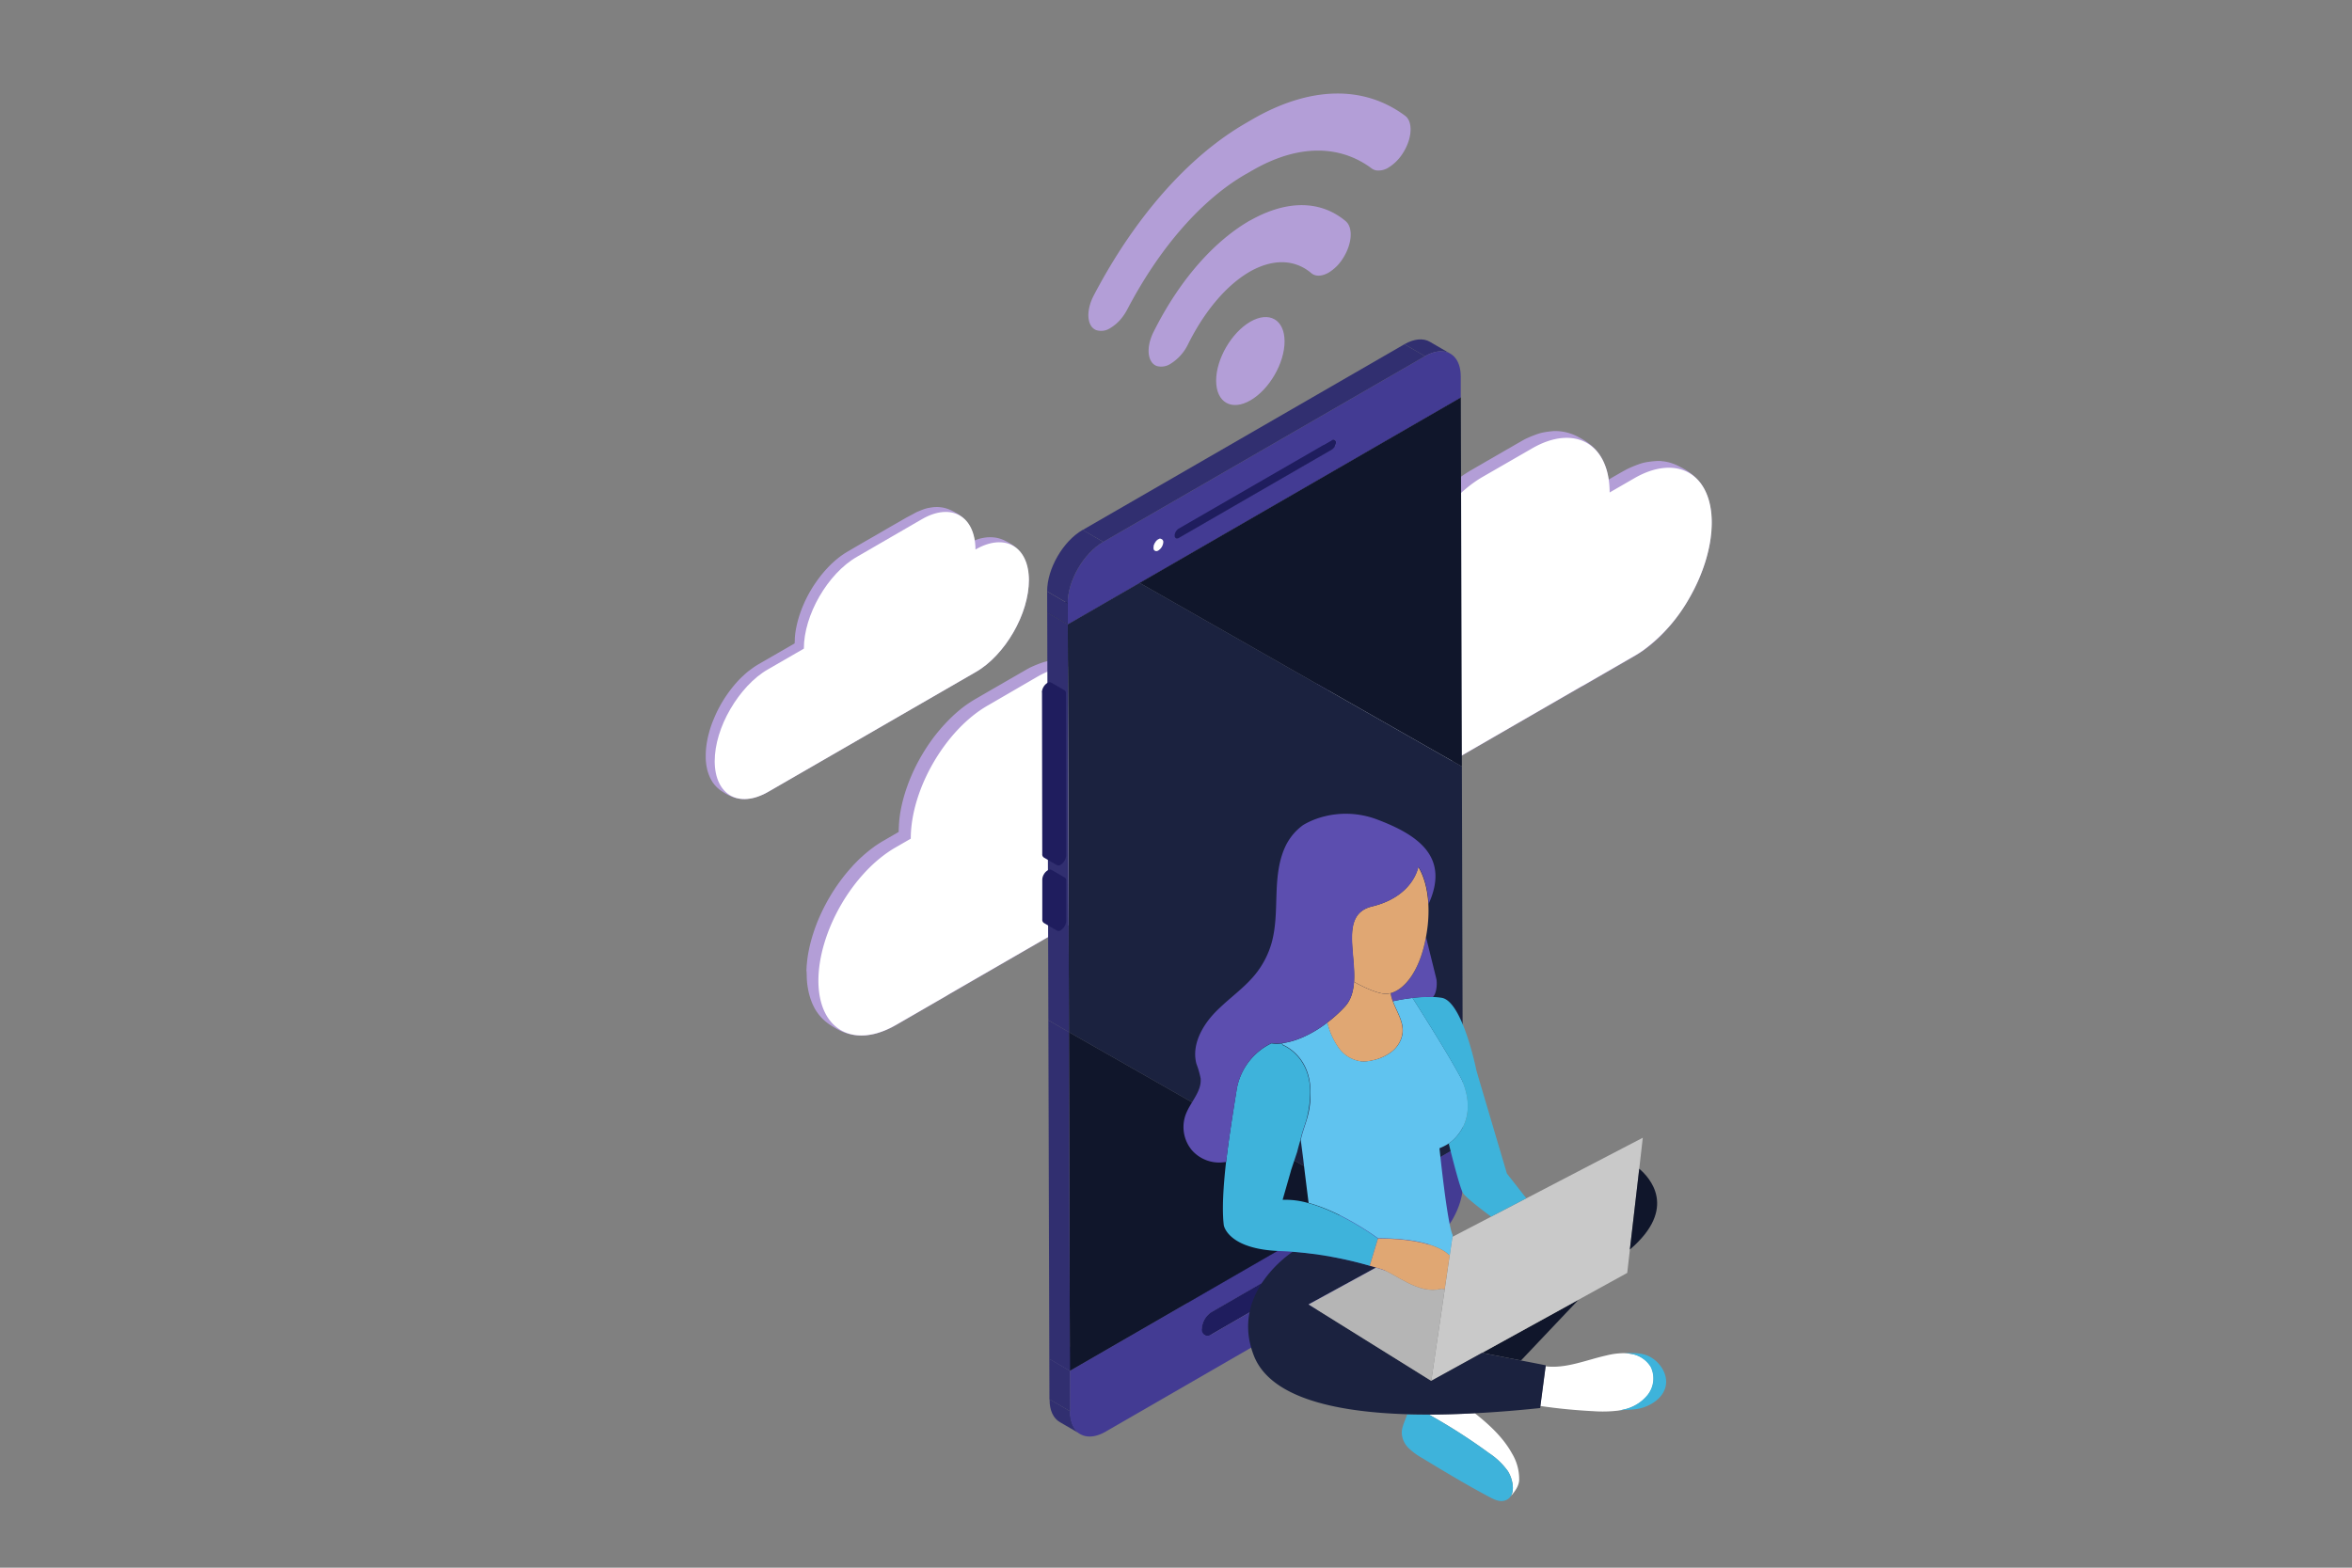 <svg id="OBJECTS" xmlns="http://www.w3.org/2000/svg" viewBox="0 0 750 500"><rect x="0" y="0" width="750" height="500" fill="#808080" stroke="none"/><defs><style>.cls-1{fill:#b39ed7;}.cls-2{isolation:isolate;}.cls-3{fill:#fff;}.cls-4{fill:#433b93;}.cls-5{fill:#1f1d5e;}.cls-6{fill:#312f70;}.cls-7{fill:#10162b;}.cls-8{fill:#1b223f;}.cls-9{fill:#3eb3db;}.cls-10{fill:#c9c9c9;}.cls-11{fill:#b5b5b5;}.cls-12{fill:#5c4eaf;}.cls-13{fill:#60c3ef;}.cls-14{fill:#e0a773;}.cls-15{fill:none;}</style></defs><path class="cls-1" d="M257.25,311.21c0,.61.05,1.44.1,2.05A27.91,27.91,0,0,0,258,317a22.24,22.24,0,0,0,1.11,3.25c.2.44.48,1,.72,1.44a12.07,12.07,0,0,0,.89,1.38,14,14,0,0,0,2.35,2.57,17.3,17.3,0,0,0,1.49,1.14c.48.33,1,.65,1.3.82l.12.07.41.24a15.85,15.85,0,0,0,7.29,2.35,13.39,13.39,0,0,0,2.1,0c.38,0,.81-.09,1.23-.16.73-.11,1.49-.24,2.1-.39a26.38,26.38,0,0,0,5.45-2.15l.26-.13.13-.07a.37.37,0,0,0,.12-.07s0,0,0,0h0l.6-.33c5.25-3,10.48-6.07,15.74-9.1a2,2,0,0,0,.25-.14l.38-.23,0,0,.6-.35q21.87-12.64,43.76-25.27c.08,0,.61-.32.62-.34l.26-.13.38-.23,1.57-.9,1.58-.9,1.57-.92,1.58-.9,1.57-.91,1.57-.92,1.58-.9,1.57-.92,1.58-.9,1.57-.9.25-.16a3.64,3.64,0,0,0,.39-.23l0,0s0,0,0,0l.58-.36s0,0,0,0,0,0,0,0c.21-.14.42-.29.65-.43s.42-.3.65-.44a45.11,45.11,0,0,0,6.58-5.69c.2-.21.4-.43.58-.64.81-.86,1.62-1.78,2.42-2.76a4.55,4.55,0,0,0,.36-.47,1.89,1.89,0,0,1,.23-.28c1.3-1.67,2.16-2.95,2.16-3a2,2,0,0,0,.16-.24v0c.18-.24.36-.5.5-.7l.3-.49v0l.32-.47c.69-1.11,1.2-2,1.21-2,.41-.72,1.49-2.63,2.46-4.73.19-.4.33-.73.45-1a.46.46,0,0,1,.07-.16c.36-.77.56-1.29,1-2.46.19-.49.31-.81.56-1.56.07-.17.13-.36.19-.53s.08-.24.13-.37.21-.63.46-1.5c.1-.3.19-.62.28-1,.18-.65.26-.92.38-1.48,0-.1.05-.21.07-.33a5.84,5.84,0,0,0,.16-.66s.26-1.11.47-2.45c.08-.53.12-.73.16-1.2a.88.88,0,0,1,0-.21.31.31,0,0,1,0-.09c0-.23.07-.52.11-.92.09-.82.18-2.38.17-3.56,0-.35,0-.68,0-1a24,24,0,0,0-1.05-6.59,18.66,18.66,0,0,0-1.33-3.17,14.31,14.31,0,0,0-1.58-2.36,17.36,17.36,0,0,0-4.71-3.88l-.41-.24c-.24-.14-.48-.27-.73-.39a16.83,16.83,0,0,0-3.53-1.46c-1-.28-1.83-.37-1.85-.39-.32,0-.75-.09-1.05-.1a13.2,13.2,0,0,0-1.4,0,29.86,29.86,0,0,0-3.39.41,16.1,16.1,0,0,0-1.78.47,38.64,38.64,0,0,0-3.68,1.47c-.59.27-1.33.71-1.9,1l-4.47,2.58c-.1-.74-.24-1.5-.38-2.12a12.17,12.17,0,0,0-.5-1.72,21.13,21.13,0,0,0-1.05-2.51,15.54,15.54,0,0,0-2.44-3.47c-.39-.39-.52-.52-.81-.78a11.27,11.27,0,0,0-1-.83,17.2,17.2,0,0,0-2.14-1.43l-.41-.24-.73-.4a16.51,16.51,0,0,0-3.63-1.46,14.86,14.86,0,0,0-4.28-.52,32,32,0,0,0-3.39.42,17,17,0,0,0-1.77.47,37.61,37.61,0,0,0-3.68,1.47c-.57.26-1.3.69-1.85,1h0l-1.58.91-1.57.91-1.58.91-1.57.9-1.58.92-1.57.9-1.58.91-1.57.91-1.57.91-1.58.92a37.82,37.82,0,0,0-5,3.43,47.37,47.37,0,0,0-4.61,4.33,55.87,55.87,0,0,0-4.19,5,62.11,62.11,0,0,0-3.64,5.57,57.92,57.92,0,0,0-5.27,12.07,47.77,47.77,0,0,0-1.43,6.12c-.13.86-.13.86-.31,2.42,0,.36-.06.84-.09,1.19,0,.61-.07,1-.08,2.35l-4.87,2.82c-1.35.78-2.56,1.61-3,1.94-1.27.94-1.27.94-1.94,1.49-1.07.87-1.89,1.63-1.89,1.63-1,.89-1.13,1.05-1.84,1.77-.89.89-1.5,1.6-1.76,1.89-1.74,1.94-3.06,3.73-3.31,4.08-.42.57-1.05,1.45-1.53,2.17-.21.34-.52.78-.73,1.11s-.5.8-.71,1.15-.46.79-.68,1.14c0,0-.95,1.65-1.88,3.53-.79,1.61-1.51,3.25-2.12,4.84-.94,2.48-1.47,4.4-1.62,4.94a48.36,48.36,0,0,0-1.08,4.9c-.06.41-.19,1.26-.3,2.43-.08.81-.08.81-.16,2.38C257.23,310,257.23,310.71,257.25,311.21Z"/><g class="cls-2"><path class="cls-3" d="M330.71,215.88c13.55-7.82,24.67-1.48,24.71,14.08l7.87-4.54c13.54-7.82,24.66-1.49,24.7,14.08,0,7.78-2.72,16.45-7.17,24.15A52.36,52.36,0,0,1,366,280.37l-1.3.87c-.41.27-.83.52-1.26.77l-15.74,9.09-1.27.69-43.75,25.26c-.42.27-.84.52-1.26.77l-15.75,9.09-1.26.69c-13,6.71-23.4.3-23.44-14.77,0-7.78,2.73-16.46,7.17-24.16s10.6-14.44,17.37-18.35l4.91-2.83c0-7.78,2.72-16.46,7.17-24.16S308.2,228.88,315,225Z"/></g><path class="cls-1" d="M320.07,206.23a12.59,12.59,0,0,0,1.09-1.46.67.67,0,0,1,.06-.12c.06-.08.11-.17.18-.26a.76.76,0,0,1,.08-.11.7.7,0,0,1,.06-.09,1.1,1.1,0,0,0,.14-.18c.14-.22.34-.52.51-.81,0-.06.08-.13.14-.21s.13-.23.21-.35a1.4,1.4,0,0,1,.12-.18c.2-.33.28-.45.45-.76a0,0,0,0,1,0,0c.1-.19.25-.42.46-.8.32-.57.69-1.33,1.13-2.24a2.53,2.53,0,0,0,.12-.23s.35-.74.73-1.67c.17-.43.21-.55.4-1.05,0-.1.07-.19.11-.28l.13-.36c.09-.26.25-.71.4-1.2l.14-.46c.11-.34.2-.66.27-.89,0-.07,0-.12,0-.18a1.21,1.21,0,0,1,.05-.18c.2-.76.22-.83.34-1.35,0-.1.06-.3.1-.58a.06.06,0,0,1,0,0c.07-.29.14-.67.2-1.06a24.75,24.75,0,0,0,.32-3.33,18.41,18.41,0,0,0-.16-3.4c0-.39-.13-.84-.22-1.28,0,0,0,0,0,0-.1-.44-.21-.86-.3-1.23a10.84,10.84,0,0,0-.91-2.21,9,9,0,0,0-1.12-1.7,12.08,12.08,0,0,0-3.41-2.82l-.32-.19-.5-.26a11.14,11.14,0,0,0-2.86-1.13,10.47,10.47,0,0,0-1.64-.25,13.31,13.31,0,0,0-1.67,0,14.51,14.51,0,0,0-3,.58c-.35.12-.76.28-1.17.44a14.19,14.19,0,0,0-1.33-4.25,10.63,10.63,0,0,0-1.7-2.41,7.26,7.26,0,0,0-.58-.55,8.81,8.81,0,0,0-.7-.59c-.65-.5-1.26-.86-1.54-1l-.32-.18a13.18,13.18,0,0,0-3.14-1.35,10.57,10.57,0,0,0-3-.35c-.7,0-1.63.17-2.34.29a10.43,10.43,0,0,0-1.22.32c-.79.25-1.78.69-2.54,1-.39.19-.88.48-1.26.68h0L289,165.09l-2.07,1.2-2.08,1.19-2.09,1.2-2.07,1.21-2.07,1.2-2.09,1.19-2.07,1.2-2.08,1.21-2,1.18,0,0a25.1,25.1,0,0,0-3.42,2.37,33,33,0,0,0-3.19,3,39.16,39.16,0,0,0-2.89,3.49c-.17.23-.71,1-1.05,1.5-.73,1.1-.75,1.15-1,1.55-.14.24-.32.56-.47.79a40.49,40.49,0,0,0-3.63,8.3,35.27,35.27,0,0,0-1,4.23c-.16,1.05-.2,1.46-.28,2.49,0,.41,0,.69-.06,1.62L242,211.78h0a23.59,23.59,0,0,0-2.07,1.34c-.88.65-.88.65-1.35,1-.74.61-1.3,1.13-1.3,1.13-.7.66-.78.73-1.28,1.22s-1,1.06-1.21,1.3c-1.19,1.34-2.11,2.58-2.28,2.82a41.23,41.23,0,0,0-3.82,6.29c-.54,1.11-1,2.23-1.46,3.33a35.87,35.87,0,0,0-1.12,3.41c-.28,1.05-.29,1.09-.42,1.7s-.13.6-.32,1.69c-.12.7-.25,1.95-.28,2.5s-.05,1.14-.05,1.63,0,1.1.05,1.57a18.23,18.23,0,0,0,.41,2.68,15.2,15.2,0,0,0,.79,2.33,8.77,8.77,0,0,0,.5,1,9.23,9.23,0,0,0,.61,1,11.11,11.11,0,0,0,1.66,1.8,11.58,11.58,0,0,0,1.07.82l.46.29.36.23,0,0a1.86,1.86,0,0,1,.19.11l.31.19a13.1,13.1,0,0,0,3.06,1.33,9,9,0,0,0,1.46.29,8.06,8.06,0,0,0,1.55.08,20.22,20.22,0,0,0,2.31-.28c.37-.07.86-.21,1.22-.32s.59-.2.91-.33.65-.25,1-.4c0,0,0,0,.07,0l.61-.26c.41-.19.91-.5,1.31-.71l6.62-3.83,6.62-3.81,6.62-3.83,6.62-3.81,6.62-3.83,6.62-3.82,6.62-3.83,6.62-3.81,6.62-3.83,6.62-3.81c.29-.18.59-.35.87-.54l0,0a19.24,19.24,0,0,0,1.7-1.19,9.2,9.2,0,0,0,.75-.57l.09-.08a1.26,1.26,0,0,0,.17-.13c.22-.2.44-.37.66-.56,0,0,0,0,0,0s0,0,0,0l.14-.12a1.06,1.06,0,0,1,.16-.15l.12-.1c.11-.1.22-.2.32-.31h0c.81-.77,1.53-1.53,1.54-1.55l.6-.66c.21-.25.44-.5.66-.77l.28-.33C319.55,206.9,319.82,206.57,320.07,206.23Z"/><path class="cls-3" d="M294,165.58c9.34-5.39,17-1,17.06,9.68,9.35-5.4,17-1,17.05,9.72,0,5.37-1.88,11.36-4.95,16.68s-7.32,10-12,12.67l-66.2,38.22c-9.35,5.4-17,1-17.06-9.72,0-5.38,1.89-11.36,5-16.68s7.31-10,12-12.67l11.43-6.6c0-5.36,1.89-11.33,4.95-16.63s7.32-10,12-12.67Z"/><path class="cls-1" d="M415.11,238.34c0,.62.05,1.44.1,2a27.4,27.4,0,0,0,.61,3.75,22.36,22.36,0,0,0,1.11,3.26c.2.44.48,1,.71,1.43s.6,1,.89,1.39a15,15,0,0,0,2.36,2.56,17.3,17.3,0,0,0,1.49,1.14c.48.34,1,.66,1.3.83a.67.67,0,0,1,.12.06l.41.24a15.87,15.87,0,0,0,7.29,2.36,13.4,13.4,0,0,0,2.1,0c.38,0,.81-.09,1.23-.16.73-.1,1.49-.24,2.1-.38a26.38,26.38,0,0,0,5.45-2.15,1.23,1.23,0,0,0,.25-.14l.14-.06.12-.07s0,0,0,0,0,0,0,0l.6-.33L459.26,245a1.1,1.1,0,0,0,.26-.15,3.72,3.72,0,0,0,.38-.22l0,0,.6-.36Q482.4,231.58,504.29,219l.62-.33.25-.13.39-.23,1.57-.9,1.58-.91,1.57-.92,1.58-.9,1.57-.9,1.57-.92,1.58-.9,1.57-.92,1.58-.91,1.57-.9.25-.16.39-.23,0,0h0l.58-.36,0,0,0,0,.66-.44.65-.44a44.49,44.49,0,0,0,6.58-5.69c.2-.21.4-.42.58-.64.81-.86,1.62-1.78,2.42-2.76l.36-.47a1.84,1.84,0,0,1,.23-.27c1.3-1.68,2.16-3,2.16-3a2,2,0,0,0,.16-.24h0c.18-.24.36-.51.49-.71s.2-.32.31-.49h0c.12-.17.23-.33.32-.48.69-1.1,1.2-2,1.21-2,.41-.72,1.49-2.64,2.46-4.74q.27-.59.45-1a.56.56,0,0,1,.07-.16c.36-.77.56-1.29,1-2.46.19-.49.31-.81.56-1.55q.11-.27.18-.54c0-.1.08-.23.14-.37s.21-.62.46-1.5c.1-.29.19-.61.28-1,.17-.65.25-.91.37-1.47a3.18,3.18,0,0,0,.08-.33,5.55,5.55,0,0,0,.16-.67s.26-1.1.47-2.44c.08-.54.12-.74.16-1.2a1.65,1.65,0,0,1,0-.21.2.2,0,0,1,0-.1c0-.22.06-.52.1-.91a33.12,33.12,0,0,0,.18-3.57c0-.34,0-.67,0-1a24,24,0,0,0-1.05-6.6,18.91,18.91,0,0,0-1.33-3.16,13.85,13.85,0,0,0-1.58-2.37,17.36,17.36,0,0,0-4.71-3.88l-.41-.24c-.24-.13-.48-.26-.73-.38a17,17,0,0,0-3.54-1.47,18,18,0,0,0-1.84-.38c-.32,0-.75-.09-1-.11a13.15,13.15,0,0,0-1.4,0,29.86,29.86,0,0,0-3.39.41,14.11,14.11,0,0,0-1.78.46,38.72,38.72,0,0,0-3.68,1.48c-.59.27-1.33.7-1.9,1q-2.24,1.27-4.47,2.58c-.11-.75-.24-1.5-.38-2.13a12,12,0,0,0-.5-1.71,23.94,23.94,0,0,0-1.05-2.52,15.81,15.81,0,0,0-2.44-3.47l-.81-.78a12.1,12.1,0,0,0-1-.82,17.66,17.66,0,0,0-2.14-1.44l-.41-.24-.73-.4a16.51,16.51,0,0,0-3.63-1.46,15.28,15.28,0,0,0-4.28-.52,32,32,0,0,0-3.39.43,14.82,14.82,0,0,0-1.77.46,37.68,37.68,0,0,0-3.68,1.48c-.57.25-1.31.69-1.85,1h0l-1.58.9-1.57.92-1.58.9-1.57.91-1.58.91-1.57.91-1.58.9-1.57.92-1.57.9-1.58.92a37.82,37.82,0,0,0-5,3.43,48.72,48.72,0,0,0-4.61,4.33,59.23,59.23,0,0,0-4.19,5,62.11,62.11,0,0,0-3.64,5.57,58.38,58.38,0,0,0-5.27,12.07,47.62,47.62,0,0,0-1.43,6.13c-.14.85-.14.85-.31,2.42,0,.36-.06.84-.09,1.18-.05.61-.07,1-.08,2.35-1.62.95-3.24,1.88-4.87,2.82-1.35.79-2.56,1.61-3,1.94-1.27,1-1.27,1-1.94,1.49-1.07.88-1.89,1.64-1.89,1.64-1,.89-1.13,1-1.84,1.77-.89.89-1.5,1.59-1.76,1.88-1.75,1.94-3.06,3.74-3.31,4.08-.42.58-1.05,1.45-1.53,2.17-.22.35-.52.78-.73,1.12s-.5.79-.71,1.14-.46.8-.68,1.14c0,0-.95,1.65-1.88,3.54-.79,1.61-1.51,3.24-2.12,4.84-.94,2.47-1.47,4.4-1.62,4.93a49,49,0,0,0-1.08,4.9c-.06.42-.2,1.27-.3,2.44-.08.81-.08.81-.16,2.38C415.09,237.16,415.09,237.84,415.11,238.34Z"/><g class="cls-2"><path class="cls-3" d="M488.57,143c13.55-7.82,24.67-1.49,24.71,14.07l7.87-4.54c13.54-7.82,24.66-1.48,24.7,14.08,0,7.78-2.73,16.46-7.17,24.16a52.57,52.57,0,0,1-14.81,16.72l-1.3.87c-.42.26-.84.52-1.26.76l-15.75,9.09q-.63.38-1.26.69l-43.75,25.27c-.42.26-.84.52-1.26.76L443.54,254q-.63.38-1.26.69c-13,6.72-23.4.3-23.44-14.77,0-7.78,2.73-16.45,7.17-24.16s10.6-14.44,17.37-18.35l4.9-2.83c0-7.78,2.73-16.45,7.18-24.16s10.6-14.44,17.37-18.35Z"/></g><g class="cls-2"><polygon class="cls-4" points="466.5 364.83 459.94 361.02 428.61 379.11 435.16 382.92 466.5 364.83"/><path class="cls-4" d="M423.6,398,417,394.17a2.15,2.15,0,0,1,.92,2,6.83,6.83,0,0,1-3.09,5.35l6.56,3.81a6.85,6.85,0,0,0,3.09-5.35A2.17,2.17,0,0,0,423.6,398Z"/><path class="cls-5" d="M423.6,398,417,394.17a2.19,2.19,0,0,0-2.19.21l6.56,3.81A2.19,2.19,0,0,1,423.6,398Z"/><path class="cls-4" d="M386.31,425.6l-6.56-3.82a2.18,2.18,0,0,1-2.19.23l6.56,3.81A2.2,2.2,0,0,0,386.31,425.6Z"/><path class="cls-5" d="M376.64,420a2.21,2.21,0,0,0,.92,2l6.56,3.81a2.2,2.2,0,0,1-.92-2h0L376.64,420Z"/><path class="cls-5" d="M376.64,420l6.56,3.81a6.83,6.83,0,0,1,3.09-5.35l-6.56-3.81A6.85,6.85,0,0,0,376.64,420Z"/><path class="cls-5" d="M386.29,418.47a6.83,6.83,0,0,0-3.09,5.35,1.89,1.89,0,0,0,3.11,1.78l35.12-20.28a6.85,6.85,0,0,0,3.09-5.35,1.9,1.9,0,0,0-3.11-1.78Z"/><path class="cls-5" d="M377.56,422l6.56,3.81h0L377.56,422Z"/><path class="cls-5" d="M383.2,423.82h0l-5.79-3.36,2.19,1.27Z"/><polygon class="cls-5" points="421.41 398.19 414.85 394.38 379.73 414.66 386.29 418.47 421.41 398.19"/><path class="cls-6" d="M338,453.59l6.56,3.81c-2-1.19-3.3-3.71-3.31-7.29l-6.56-3.81C334.65,449.88,335.91,452.4,338,453.59Z"/><polygon class="cls-4" points="435.16 382.92 428.61 379.11 334.6 433.38 341.16 437.2 435.16 382.92"/><path class="cls-4" d="M435.16,382.92l-94,54.28,0,12.91c0,7.21,5.13,10.12,11.4,6.5l102.61-59.25c6.27-3.62,11.35-12.4,11.32-19.62l0-12.91Zm-51,42.9a2.2,2.2,0,0,1-.92-2,6.83,6.83,0,0,1,3.09-5.35l35.12-20.28a1.9,1.9,0,0,1,3.11,1.78,6.85,6.85,0,0,1-3.09,5.35L386.31,425.6a2.2,2.2,0,0,1-2.19.22"/><polygon class="cls-6" points="341.16 437.2 334.6 433.38 334.64 446.3 341.2 450.11 341.16 437.2"/><polygon class="cls-7" points="340.86 329.19 341.16 437.2 435.16 382.92 340.86 329.19"/><polygon class="cls-7" points="435.16 382.92 428.61 379.11 334.3 325.38 340.86 329.19 435.16 382.92"/><polygon class="cls-6" points="340.86 329.19 334.3 325.38 334.6 433.38 341.16 437.2 340.86 329.19"/><polygon class="cls-8" points="466.16 244.47 459.6 240.66 356.83 182.1 363.39 185.91 466.16 244.47"/><polygon class="cls-7" points="363.39 185.91 466.16 244.47 465.82 126.77 363.39 185.91"/><polygon class="cls-7" points="465.82 126.77 459.26 122.96 356.83 182.1 363.39 185.91 465.82 126.77"/><polygon class="cls-8" points="340.49 199.13 340.86 329.19 435.16 382.92 466.5 364.83 466.16 244.47 363.39 185.91 340.49 199.13"/><polygon class="cls-6" points="340.49 199.13 333.93 195.32 334.3 325.38 340.86 329.19 340.49 199.13"/><polygon class="cls-8" points="363.39 185.91 356.83 182.1 333.93 195.32 340.49 199.13 363.39 185.91"/></g><g class="cls-2"><path class="cls-6" d="M462.49,112.81,455.93,109c-2.07-1.2-4.93-1-8.09.79l6.56,3.81C457.56,111.78,460.42,111.61,462.49,112.81Z"/><path class="cls-4" d="M425.64,140.3l-6.55-3.81a.89.89,0,0,1,.37.82,2.84,2.84,0,0,1-1.28,2.23l6.56,3.81a2.84,2.84,0,0,0,1.28-2.22A.91.91,0,0,0,425.64,140.3Z"/><path class="cls-5" d="M425.64,140.3l-6.55-3.81a.92.92,0,0,0-.91.08l6.55,3.81A.92.92,0,0,1,425.64,140.3Z"/><path class="cls-4" d="M375.85,171.58l-6.56-3.81a.93.93,0,0,1-.91.09l6.56,3.81A.93.93,0,0,0,375.85,171.58Z"/><path class="cls-5" d="M368,167l6.56,3.81a2.87,2.87,0,0,1,1.29-2.23l-6.56-3.81A2.9,2.9,0,0,0,368,167Z"/><path class="cls-5" d="M375.84,168.61a2.87,2.87,0,0,0-1.29,2.23.89.89,0,0,0,.39.83.93.93,0,0,0,.91-.09l48.89-28.23a2.84,2.84,0,0,0,1.28-2.22.91.91,0,0,0-.38-.83.92.92,0,0,0-.91.08Z"/><polygon class="cls-5" points="424.74 143.35 418.18 139.54 369.29 167.76 375.85 171.58 424.74 143.35"/><path class="cls-5" d="M368.38,167.86l6.56,3.81h0l-6.56-3.81Z"/><path class="cls-5" d="M368,167a.9.9,0,0,0,.39.83l6.56,3.81a.89.89,0,0,1-.39-.83h0a1.09,1.09,0,0,1-.33-.19l-2.9-1.68-2.57-1.49L368,167Z"/><path class="cls-5" d="M368.75,167.48l5.8,3.36h0Z"/><path class="cls-4" d="M370.48,171.93l-6.56-3.81a1.09,1.09,0,0,1,.46,1,3.41,3.41,0,0,1-1.54,2.66,1.1,1.1,0,0,1-1.1.12l6.55,3.81a1.12,1.12,0,0,0,1.11-.12,3.41,3.41,0,0,0,1.54-2.66A1.09,1.09,0,0,0,370.48,171.93Z"/><path class="cls-3" d="M361.74,171.9l6.55,3.81h0l-6.55-3.81Z"/><path class="cls-3" d="M361.74,171.9c2.19,1.26,4.37,2.54,6.55,3.81a1.07,1.07,0,0,1-.45-1l-3.71-2.16-.85-.5-1.23-.71a4,4,0,0,0-.77-.45A1.08,1.08,0,0,0,361.74,171.9Z"/><path class="cls-3" d="M361.28,170.9h0q3.29,1.9,6.56,3.82h0l-6.56-3.81Z"/><path class="cls-3" d="M363.92,168.12a1.1,1.1,0,0,0-1.09.1l6.56,3.81a1.1,1.1,0,0,1,1.09-.1Z"/><path class="cls-3" d="M361.73,169.39a3.13,3.13,0,0,0-.45,1.51l6.56,3.81a3.13,3.13,0,0,1,.45-1.51,3.19,3.19,0,0,1,1.1-1.17l-6.56-3.81A3.19,3.19,0,0,0,361.73,169.39Z"/><path class="cls-4" d="M351.79,172.84c-6.27,3.62-11.34,12.41-11.32,19.62l0,6.67,22.9-13.22,102.43-59.14,0-6.67c0-7.22-5.13-10.12-11.4-6.5Zm23.15-1.17a.89.89,0,0,1-.39-.83,2.87,2.87,0,0,1,1.29-2.23l48.89-28.23a.92.92,0,0,1,.91-.08.91.91,0,0,1,.38.83,2.84,2.84,0,0,1-1.28,2.22l-48.89,28.23a.93.93,0,0,1-.91.09m-6.65,4a1.07,1.07,0,0,1-.45-1,3.13,3.13,0,0,1,.45-1.51,3.19,3.19,0,0,1,1.1-1.17,1,1,0,0,1,1.55.9,3.41,3.41,0,0,1-1.54,2.66,1.12,1.12,0,0,1-1.11.12"/><path class="cls-3" d="M369.39,172a3.19,3.19,0,0,0-1.1,1.17,3.13,3.13,0,0,0-.45,1.51,1.07,1.07,0,0,0,.45,1,1.12,1.12,0,0,0,1.11-.12,3.41,3.41,0,0,0,1.54-2.66,1,1,0,0,0-1.55-.9Z"/><polygon class="cls-6" points="340.47 192.46 333.91 188.65 333.93 195.32 340.49 199.13 340.47 192.46"/><polygon class="cls-6" points="454.4 113.6 447.85 109.79 345.24 169.03 351.8 172.84 454.4 113.6"/><path class="cls-6" d="M351.79,172.84,345.24,169c-6.28,3.62-11.35,12.41-11.33,19.62l6.56,3.81C340.45,185.25,345.52,176.46,351.79,172.84Z"/></g><g class="cls-2"><path class="cls-1" d="M398.68,102.62c-6,3.48-10.9,11.91-10.88,18.83s4.93,9.71,10.95,6.23,10.89-11.9,10.87-18.83S404.71,99.14,398.68,102.62Z"/></g><g class="cls-2"><path class="cls-1" d="M398.55,70.34l-.43.25c-10.44,6.17-20.18,16.92-27.79,30.57-.87,1.55-1.7,3.14-2.52,4.77-1.77,3.58-2,7.1-.8,9.17a3.46,3.46,0,0,0,1.9,1.65,5.43,5.43,0,0,0,4.41-.76,15,15,0,0,0,5.53-6.21c5.23-10.51,12.12-18.67,19.45-23l.34-.2c7.32-4.1,14.25-3.92,19.51.54,1.39,1.16,3.4,1,5.43-.12a13.85,13.85,0,0,0,4.52-4.4,16.93,16.93,0,0,0,1.9-3.84c1.17-3.43.91-6.68-.87-8.2a21.44,21.44,0,0,0-2.54-1.86c-7.66-4.83-17.43-4.31-27.87,1.58Z"/><path class="cls-1" d="M397.22,39.3C379,49.82,361.86,69.24,348.78,94.22c-1.86,3.55-2.19,7.13-1.09,9.3a3.56,3.56,0,0,0,1.82,1.75,5.2,5.2,0,0,0,4.48-.6,13.56,13.56,0,0,0,4-3.64,17.41,17.41,0,0,0,1.47-2.33c10.35-19.77,23.74-35.05,37.78-43.15l1-.56.24-.14q.48-.3,1-.57c14.06-8.12,27.49-8.34,37.92-.56a3.45,3.45,0,0,0,1.49.63,5.94,5.94,0,0,0,3.87-.91,14.25,14.25,0,0,0,4.63-4.67,16.34,16.34,0,0,0,1.81-3.85c1.07-3.42.73-6.62-1.14-8C434.86,27.1,417.66,27.5,399.45,38l-1,.58-.25.14Z"/></g><path class="cls-5" d="M332.88,278.84a3.46,3.46,0,0,0-.52,1.72l0,12.69a1.22,1.22,0,0,0,.51,1.12l4.16,2.42a.27.27,0,0,1-.08-.07,1.14,1.14,0,0,0,1.32-.05,3.83,3.83,0,0,0,1.73-3l0-12.7a1.25,1.25,0,0,0-.5-1.13l-.07,0-4.09-2.38a1.2,1.2,0,0,0-1.23.12A3.36,3.36,0,0,0,332.88,278.84Z"/><path class="cls-5" d="M332.27,220.81l.08,51.56a1.22,1.22,0,0,0,.5,1.12l4.12,2.39a1.21,1.21,0,0,0,1.28-.09,3.83,3.83,0,0,0,1.73-3l-.07-51.57a1.18,1.18,0,0,0-.55-1.14l0,0-.07,0-4.08-2.38a1.26,1.26,0,0,0-1.24.12,3.85,3.85,0,0,0-1.74,3Z"/><polygon class="cls-7" points="472.6 431.48 485.01 433.91 503.35 414.55 472.6 431.48"/><path class="cls-3" d="M492.83,435.77l-1.66,12.65c5.59.83,11.22,1.37,16.85,1.66a41.47,41.47,0,0,0,8-.18c.5-.07,1-.16,1.46-.27a13.48,13.48,0,0,0,8-4.74,8.46,8.46,0,0,0,1-8.89,8.92,8.92,0,0,0-6.35-4.2,13.64,13.64,0,0,0-2.46-.22,23.65,23.65,0,0,0-5.34.71C505.78,433.75,499.37,436.58,492.83,435.77Z"/><path class="cls-3" d="M480.82,469.19c1.3,2,2.39,6,.84,8.12h0c1.32-1.53,2.64-3.19,2.77-5.22a15.82,15.82,0,0,0-2.24-8.44c-2.84-5.17-7.27-9.24-11.89-12.91-5,.27-9.89.42-14.66.42a184,184,0,0,1,19.17,12.29A22.81,22.81,0,0,1,480.82,469.19Z"/><path class="cls-9" d="M448.73,451.06c-.61,2-1.78,3.95-1.74,6.06a7.31,7.31,0,0,0,2.25,4.8,21.62,21.62,0,0,0,4.39,3.19c7.08,4.28,14.16,8.57,21.48,12.43,1.43.76,3.08,1.53,4.65,1.07a3.39,3.39,0,0,0,1.9-1.3c1.55-2.16.46-6.1-.84-8.12a22.81,22.81,0,0,0-6-5.74,184,184,0,0,0-19.17-12.29Q452.13,451.16,448.73,451.06Z"/><polygon class="cls-10" points="456.4 440.41 472.59 431.49 503.35 414.54 518.89 405.98 519.74 398.54 522.72 372.76 523.85 362.87 486.7 382.21 475.47 388.06 463.14 394.48 462.29 400.29 460.7 411.18 456.4 440.41"/><path class="cls-9" d="M526.37,436a8.46,8.46,0,0,1-1,8.89,13.48,13.48,0,0,1-8,4.74c-.48.11-1,.2-1.46.27h0c2.62-.38,5.35-.13,7.87-.92,3.34-1.05,6.59-3.39,7.35-6.81.84-3.73-1.66-7.62-5-9.44-2.63-1.42-5.62-1.18-8.61-1.15h0a13.64,13.64,0,0,1,2.46.22A8.92,8.92,0,0,1,526.37,436Z"/><path class="cls-7" d="M522.72,372.76l-3,25.78C535.25,385.28,525.91,375.46,522.72,372.76Z"/><path class="cls-8" d="M399.78,432.25c5,13.05,24.63,18.07,49,18.81,2.28.08,4.58.1,6.92.1,4.75,0,9.67-.16,14.64-.42,6.86-.35,13.84-.92,20.79-1.66l.08-.66,1.67-12.65,0-.33L485,433.91l-12.42-2.42-16.19,8.92L417.27,416l21.51-11.74h0l-2-.58a122.09,122.09,0,0,0-24.53-4.46v0S392,412.11,399.78,432.25Z"/><path class="cls-11" d="M456.41,440.41l4.28-29.23-1-.14c-7.47,2-14.83-4.92-19.14-6.21l-1.78-.54h0l-21.5,11.75Z"/><path class="cls-9" d="M390.24,390.77s1.15,7.55,17.6,8.23c1.51.05,3,.13,4.4.25a122.09,122.09,0,0,1,24.53,4.46v0l2.63-8.7s-11.16-8.26-22.13-11.28h0a26.12,26.12,0,0,0-8.27-1.06l2.66-9.28,0-.07,2-6c.27-1.18.63-2.4,1-3.69v0c.56-2.48,1.3-4.34,1.92-6.46a34.35,34.35,0,0,0,1.21-8.74v-.15c-.06-11.77-8.89-15-8.89-15l-.07-.5a12.18,12.18,0,0,1-3.42,0A20.11,20.11,0,0,0,394.26,348c-.68,4.26-1.58,9.76-2.39,15.54-.32,2.34-.63,4.71-.91,7.07C390.11,378.25,389.62,385.68,390.24,390.77Z"/><path class="cls-12" d="M414.76,363.56v0c.62-2,1.34-4.18,1.92-6.49C416.06,359.22,415.32,361.08,414.76,363.56Z"/><path class="cls-13" d="M408.93,332.7l.07.5s8.83,3.24,8.89,15v.15c0,.39,0,.79,0,1.17a26.76,26.76,0,0,1-1.19,7.57c-.62,2.12-1.36,4-1.92,6.46v0l.83,6.42c0,.33,1.6,13.12,1.68,13.69h0c11,3,22.13,11.28,22.13,11.28,18.37,0,22.57,5.25,22.57,5.25l.32.05.85-5.81.08-.46c-1.78-3.73-4.22-27.75-4.22-27.75a17.21,17.21,0,0,0,3-1.54.57.57,0,0,0,.15-.09l.25-.19.16-.12c2.05-1.59,8.77-8,3.54-20-4.27-8.2-15.69-26-15.69-26h0a58.18,58.18,0,0,0-6.25,1.06c1.24,3.32,3.39,6.43,3.11,9.93a9,9,0,0,1-3.32,6,14.77,14.77,0,0,1-6.34,2.9,11.86,11.86,0,0,1-3.56.32,10.51,10.51,0,0,1-7.17-4.33,23.47,23.47,0,0,1-3.55-7.81l-.12-.18C418.32,329.92,413.15,332.2,408.93,332.7Z"/><path class="cls-14" d="M436.77,403.69v0l2,.58c.69.21,1.27.37,1.77.53,4.32,1.29,11.68,8.23,19.14,6.22l1,.14,1.59-10.89-.32-.05S457.77,395,439.4,395Z"/><path class="cls-9" d="M466.07,344.29c5.23,12.07-1.49,18.45-3.54,20l-.16.12-.25.19a.57.57,0,0,1-.15.09s3.41,14.08,4.58,15.87,8.92,7.46,8.92,7.46l11.23-5.85-6.18-7.88-8.34-28.15-1.39-4.75s-4.4-22.11-11.1-23.16a25,25,0,0,0-2.78-.26,43.36,43.36,0,0,0-6.53.28h0S461.8,336.09,466.07,344.29Z"/><path class="cls-12" d="M443.43,316.76a14,14,0,0,0,.7,2.59,58.18,58.18,0,0,1,6.25-1.06,43.36,43.36,0,0,1,6.53-.28c1.2-1.13,1.46-4.42,1.06-6-1.07-4.39-2.18-8.78-3.25-13.15C452.58,310.48,447.47,315.71,443.43,316.76Z"/><path class="cls-14" d="M423.18,326.2l.13.19a23.11,23.11,0,0,0,3.55,7.8,10.52,10.52,0,0,0,7.16,4.33,11.86,11.86,0,0,0,3.56-.32,14.83,14.83,0,0,0,6.34-2.9,9,9,0,0,0,3.32-6c.29-3.49-1.87-6.61-3.1-9.93a13.37,13.37,0,0,1-.71-2.6,7.06,7.06,0,0,1-1.15.19c-2.78.18-7.49-2.12-10.54-3.82-.2,3.07-.95,5.87-2.95,8A43.25,43.25,0,0,1,423.18,326.2Z"/><path class="cls-14" d="M431.74,313.12c3.05,1.7,7.76,4,10.54,3.82a7.06,7.06,0,0,0,1.15-.19c4-1.05,9.15-6.27,11.29-17.92.1-.52.18-1.05.27-1.6a43.08,43.08,0,0,0,.48-8.91c-.42-7.94-3.25-11.84-3.25-11.84s-1.49,9.42-14.72,12.62C427.47,291.53,432.35,303.57,431.74,313.12Z"/><path class="cls-12" d="M380,366.77a11.57,11.57,0,0,0,10.75,3.84l.24,0c.28-2.36.59-4.73.91-7.07.81-5.78,1.71-11.28,2.39-15.54a20.11,20.11,0,0,1,11.25-15.34,12.18,12.18,0,0,0,3.42,0c4.22-.5,9.39-2.78,14.25-6.5a43.35,43.35,0,0,0,5.6-5.07c2-2.14,2.75-4.94,3-8,.61-9.55-4.26-21.59,5.77-24,13.23-3.21,14.73-12.62,14.73-12.62s2.82,3.9,3.24,11.84c6.78-14.95-3.17-22-16.73-27.06a28.19,28.19,0,0,0-16.38-.9,27.78,27.78,0,0,0-2.86.87,24.91,24.91,0,0,0-4,1.89,17.72,17.72,0,0,0-5.92,7.33c-2.07,4.69-2.46,9.93-2.63,15.06s-.17,10.33-1.55,15.26a28.15,28.15,0,0,1-5,9.75c-2.83,3.58-6.49,6.38-9.91,9.43-1.1,1-2.18,2-3.2,3.06-4.17,4.37-7.43,10.47-5.85,16.31a28.53,28.53,0,0,1,1.33,4.62c.4,4.22-3.31,7.61-4.77,11.58A11.57,11.57,0,0,0,380,366.77Z"/><path class="cls-15" d="M415.49,263.12a12.61,12.61,0,0,1,4-1.89,12,12,0,0,1,1.35-.28"/></svg>